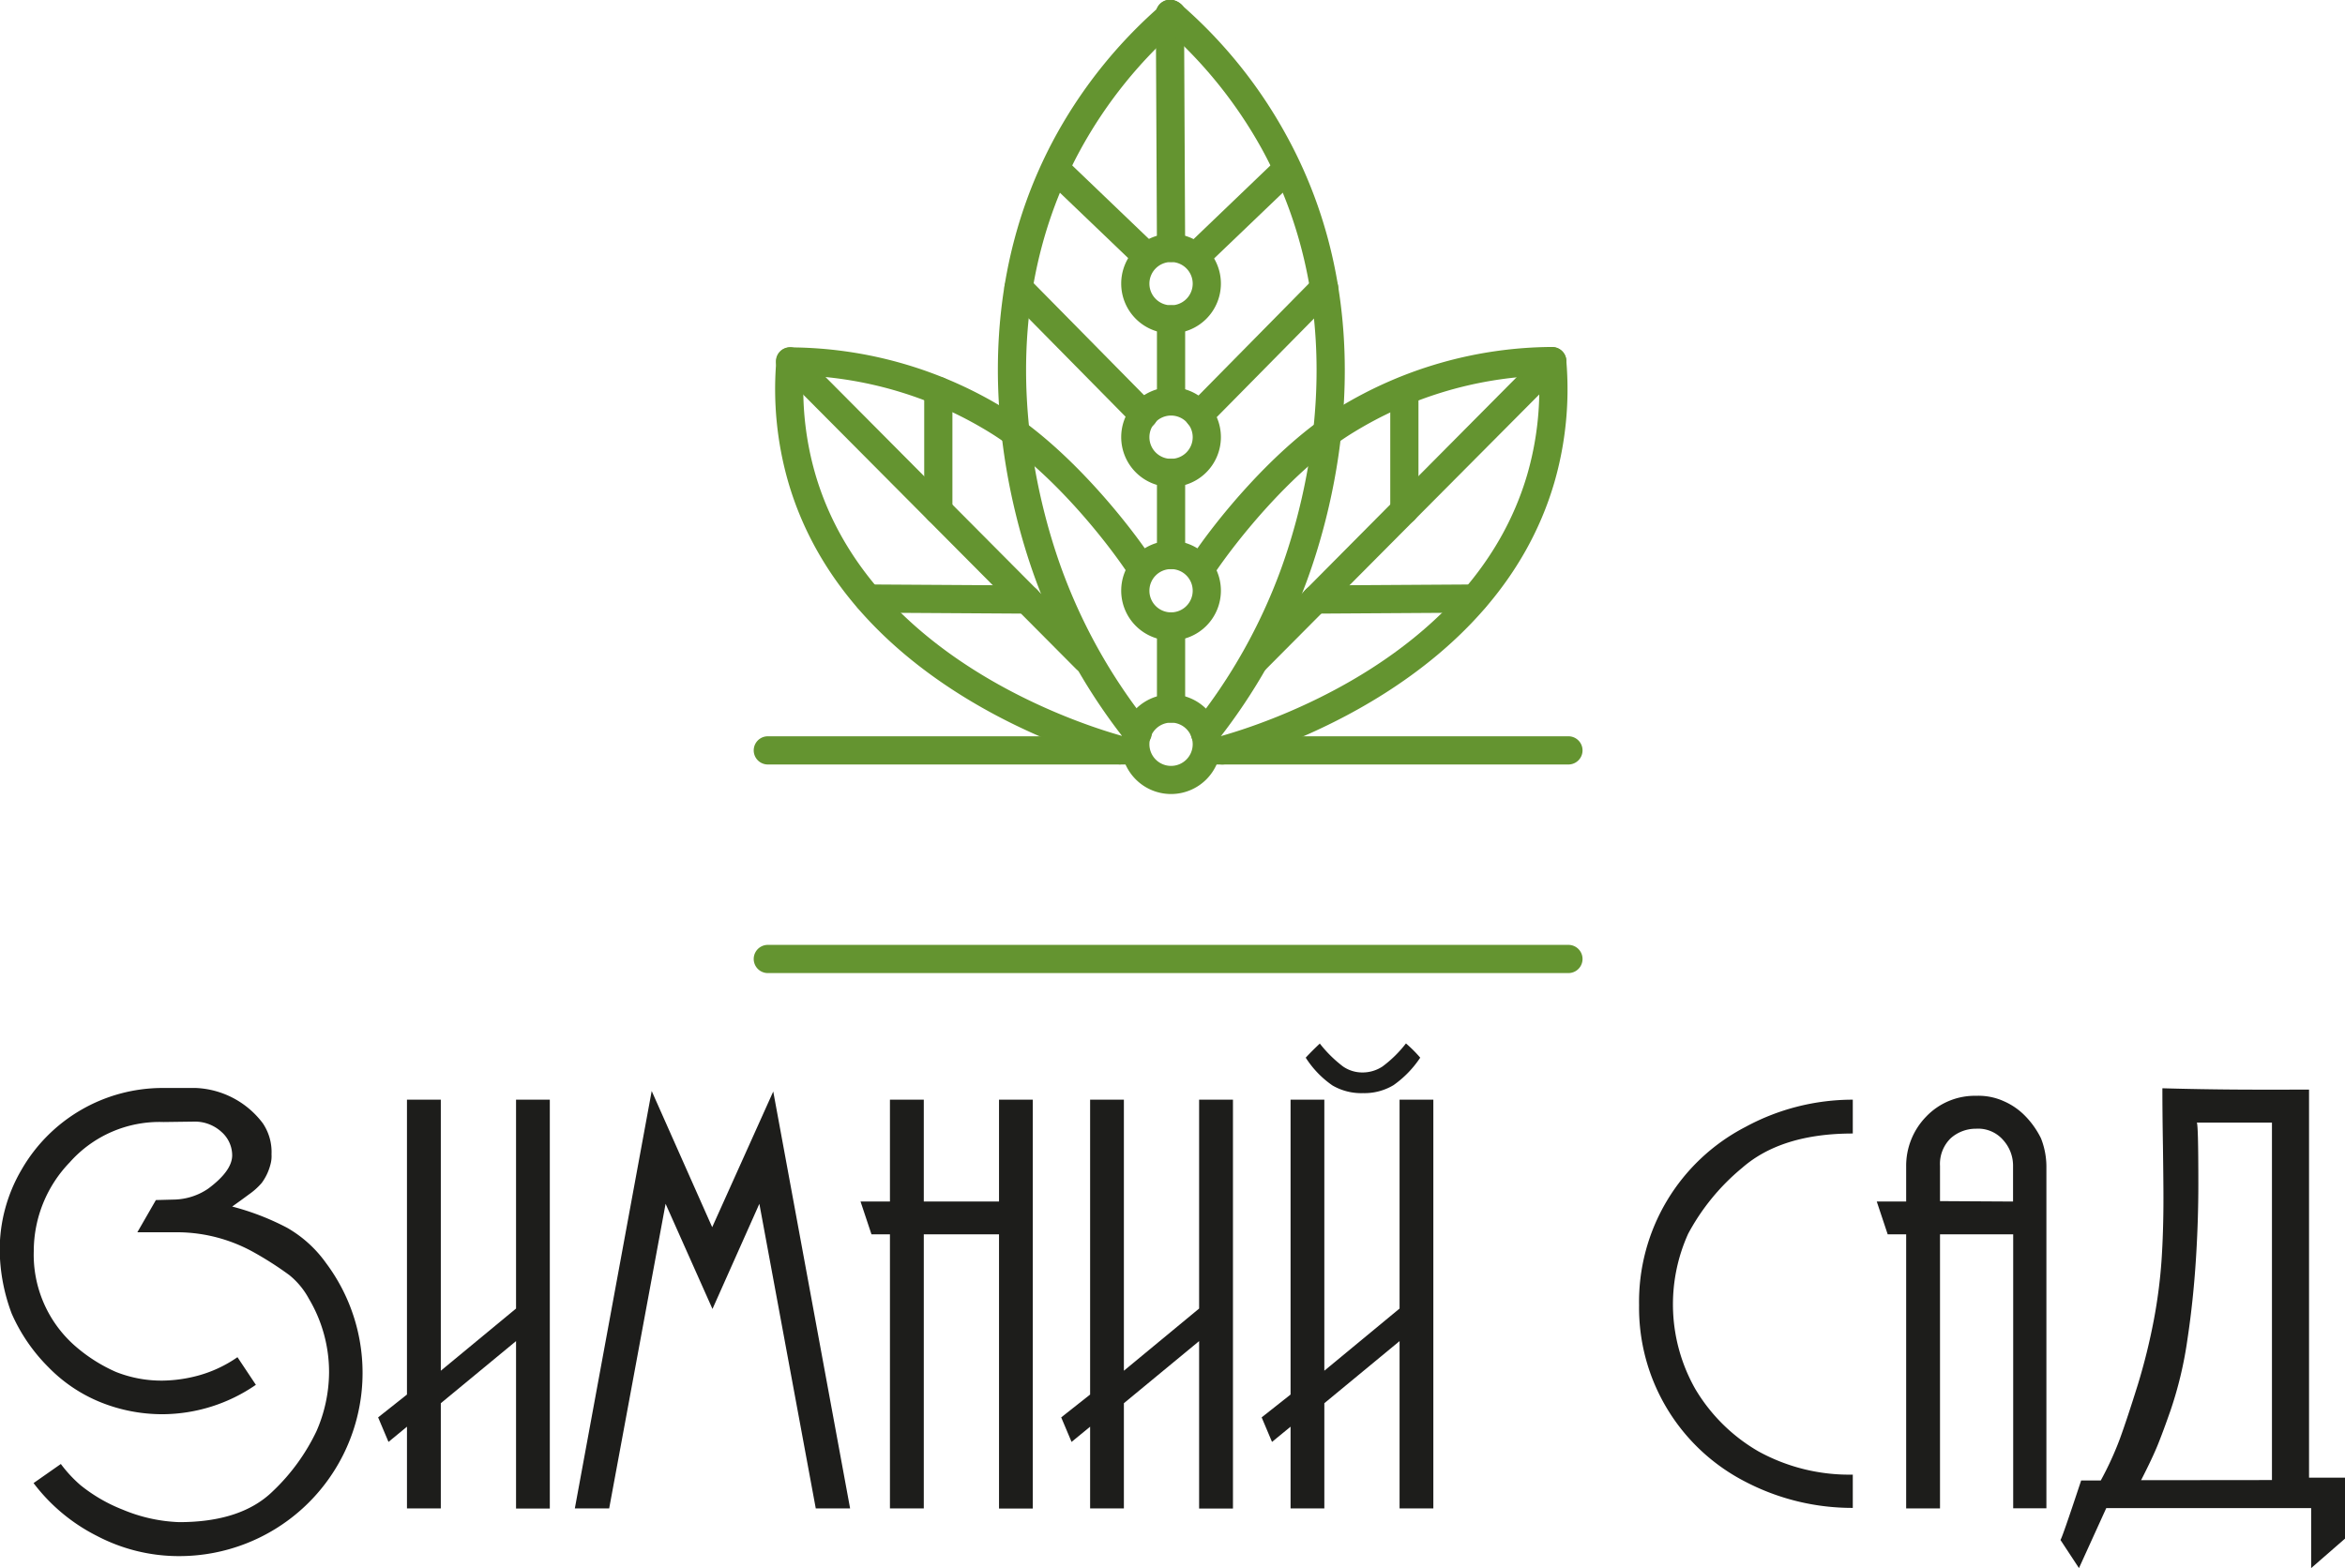 <svg id="Слой_1" data-name="Слой 1" xmlns="http://www.w3.org/2000/svg" viewBox="0 0 332.59 222.49">
  <defs>
    <style>
      .cls-1 {
        fill: #1d1d1b;
      }

      .cls-2 {
        fill: #649430;
      }
    </style>
  </defs>
  <g>
    <g>
      <path class="cls-1" d="M57.9,182.72a17,17,0,0,0-13.3,5.72A18.17,18.17,0,0,0,39.5,201a17.21,17.21,0,0,0,5.65,13.3,22.64,22.64,0,0,0,6,3.87,17.48,17.48,0,0,0,6.8,1.23,20.32,20.32,0,0,0,4.79-.69,18.16,18.16,0,0,0,5.65-2.63L71,220a23.49,23.49,0,0,1-13.14,4.17,23.41,23.41,0,0,1-8.89-1.7,21.66,21.66,0,0,1-7.42-5,24.85,24.85,0,0,1-5.18-7.57,26.29,26.29,0,0,1-1.7-8.82,22.45,22.45,0,0,1,3.09-11.59,23.09,23.09,0,0,1,20-11.6h4.71a12.54,12.54,0,0,1,9.51,5,7.27,7.27,0,0,1,1.24,4.41,4.38,4.38,0,0,1-.16,1.47,7.53,7.53,0,0,1-1.23,2.59A9.67,9.67,0,0,1,70,193c-.7.52-1.48,1.09-2.36,1.71a36.48,36.48,0,0,1,7.77,3,17.34,17.34,0,0,1,5.53,5,26,26,0,0,1-20.8,41.59,25,25,0,0,1-11.67-2.86,25.8,25.8,0,0,1-9-7.5l3.87-2.71a18.74,18.74,0,0,0,2.78,3,22.73,22.73,0,0,0,6,3.48,22.78,22.78,0,0,0,8,1.77q8.82,0,13.3-4.4a28.79,28.79,0,0,0,6.18-8.51,21.07,21.07,0,0,0,1.78-8.27,20.35,20.35,0,0,0-2.86-10.51,11.07,11.07,0,0,0-2.78-3.36,48.26,48.26,0,0,0-5-3.21,22.43,22.43,0,0,0-10.66-2.86H54.19l2.63-4.57,2.63-.07a8.89,8.89,0,0,0,4.79-1.55c2.22-1.65,3.35-3.19,3.4-4.64a4.44,4.44,0,0,0-1.51-3.4,5.58,5.58,0,0,0-3.74-1.47Z" transform="translate(-34.71 -23.55)"/>
      <path class="cls-1" d="M97.23,237.53h-4.8V225.94l-2.62,2.16-1.47-3.48,4.09-3.24V179.55h4.8V218l10.67-8.82V179.55h4.79v58H107.9V213.8l-10.67,8.81Z" transform="translate(-34.71 -23.55)"/>
      <path class="cls-1" d="M127.14,178.32l8.58,19.32,8.66-19.25,10.9,59.14h-4.87l-8-43.21-6.65,14.92-6.65-14.92-8,43.21h-4.87Z" transform="translate(-34.71 -23.55)"/>
      <path class="cls-1" d="M165.73,237.53h-4.8V198.65h-2.62L156.76,194h4.17V179.55h4.8V194H176.4V179.55h4.79v58H176.4V198.65H165.73Z" transform="translate(-34.71 -23.55)"/>
      <path class="cls-1" d="M194.11,237.53h-4.79V225.94l-2.63,2.16-1.47-3.48,4.1-3.24V179.55h4.79V218l10.67-8.82V179.55h4.8v58h-4.8V213.8l-10.67,8.81Z" transform="translate(-34.71 -23.55)"/>
      <path class="cls-1" d="M238,237.53h-4.79V213.8l-10.67,8.81v14.92h-4.79V225.94l-2.63,2.16-1.47-3.48,4.1-3.24V179.55h4.79V218l10.67-8.82V179.55H238Zm-3.86-65.94a19,19,0,0,1,2,2,14.7,14.7,0,0,1-3.79,3.9,8,8,0,0,1-4.33,1.13,8.09,8.09,0,0,1-4.33-1.09,13.79,13.79,0,0,1-3.79-3.94q.93-1,2-2a17.88,17.88,0,0,0,3.29,3.25,4.81,4.81,0,0,0,2.74.85,5.12,5.12,0,0,0,2.86-.85A16.94,16.94,0,0,0,234.1,171.59Z" transform="translate(-34.71 -23.55)"/>
      <path class="cls-1" d="M297.49,232.74v4.72a32.79,32.79,0,0,1-15.23-3.71,27.72,27.72,0,0,1-15.08-25.05,27.92,27.92,0,0,1,15.08-25.28,31.9,31.9,0,0,1,15.23-3.87v4.8q-10.12,0-15.69,4.87a31.23,31.23,0,0,0-7.66,9.35,24.33,24.33,0,0,0,1,22,24.87,24.87,0,0,0,9,8.89A26.72,26.72,0,0,0,297.49,232.74Z" transform="translate(-34.71 -23.55)"/>
      <path class="cls-1" d="M305.06,198.65h-2.62L300.89,194h4.17v-5a10,10,0,0,1,2.79-7A9.55,9.55,0,0,1,315,179a8.72,8.72,0,0,1,3.94.78,9.57,9.57,0,0,1,3,2.08,12.26,12.26,0,0,1,2.24,3.17,11,11,0,0,1,.77,3.94v48.55h-4.71V198.65H309.86v38.88h-4.8ZM320.22,194v-5a5.41,5.41,0,0,0-1.39-3.71,4.7,4.7,0,0,0-3.87-1.62A5.36,5.36,0,0,0,311.4,185a5.08,5.08,0,0,0-1.54,3.94v5Z" transform="translate(-34.71 -23.55)"/>
      <path class="cls-1" d="M341.4,177.93c3.45.1,7.24.17,11.36.19s7.27,0,9.44,0v55.05h5.1v8.65L362.5,246v-8.51H333.44L329.57,246l-2.63-4q.15,0,2.94-8.43c.41,0,.9,0,1.47,0l1.31,0a45.31,45.31,0,0,0,2.71-5.91q1-2.74,2.55-7.69a87.29,87.29,0,0,0,2.28-9.24,72.81,72.81,0,0,0,1.08-8.39c.18-2.68.27-5.61.27-8.81q0-2.25-.07-7.38C341.42,182.66,341.4,179.94,341.4,177.93Zm15.54,55.58V182.8H346.27q.23,0,.23,8.74c0,3.4-.11,7-.35,10.74s-.63,7.53-1.2,11.29a55,55,0,0,1-2.39,10.05q-1.08,3.09-1.82,4.91c-.49,1.21-1.27,2.87-2.36,5Z" transform="translate(-34.71 -23.55)"/>
    </g>
    <g>
      <path class="cls-2" d="M257.16,161.59H143.61a2,2,0,0,1,0-4H257.16a2,2,0,0,1,0,4Z" transform="translate(-34.71 -23.55)"/>
      <path class="cls-2" d="M257.16,132H206.11a2,2,0,0,1,0-4h51.05a2,2,0,0,1,0,4Z" transform="translate(-34.71 -23.55)"/>
      <path class="cls-2" d="M212.92,119.05a2,2,0,0,1-1.41-.58,2,2,0,0,1,0-2.83L253.45,73.4a2,2,0,1,1,2.84,2.82l-42,42.24A2,2,0,0,1,212.92,119.05Z" transform="translate(-34.71 -23.55)"/>
      <path class="cls-2" d="M221.31,110.6a2,2,0,0,1,0-4l22.51-.14h0a2,2,0,0,1,0,4l-22.5.14Z" transform="translate(-34.71 -23.55)"/>
      <path class="cls-2" d="M204.76,84.43a2,2,0,0,1-1.41-.58,2,2,0,0,1,0-2.83l17.74-18a2,2,0,0,1,2.85,2.81l-17.75,18A2,2,0,0,1,204.76,84.43Z" transform="translate(-34.71 -23.55)"/>
      <path class="cls-2" d="M204.55,61.71a2,2,0,0,1-1.39-3.44l12.31-11.8a2,2,0,1,1,2.77,2.89L205.93,61.15A2,2,0,0,1,204.55,61.71Z" transform="translate(-34.71 -23.55)"/>
      <path class="cls-2" d="M200.8,60.72a2,2,0,0,1-2-2l-.16-33.17a2,2,0,0,1,2-2h0a2,2,0,0,1,2,2l.16,33.17a2,2,0,0,1-2,2Z" transform="translate(-34.71 -23.55)"/>
      <path class="cls-2" d="M200.8,81.74a2,2,0,0,1-2-2V68.85a2,2,0,1,1,4,0V79.74A2,2,0,0,1,200.8,81.74Z" transform="translate(-34.71 -23.55)"/>
      <path class="cls-2" d="M200.8,104.28a2,2,0,0,1-2-2V90.63a2,2,0,0,1,4,0v11.65A2,2,0,0,1,200.8,104.28Z" transform="translate(-34.71 -23.55)"/>
      <path class="cls-2" d="M200.8,126.06a2,2,0,0,1-2-2V112.41a2,2,0,0,1,4,0v11.65A2,2,0,0,1,200.8,126.06Z" transform="translate(-34.71 -23.55)"/>
      <path class="cls-2" d="M233.89,97.93a2,2,0,0,1-2-2V79a2,2,0,1,1,4,0v17A2,2,0,0,1,233.89,97.93Z" transform="translate(-34.71 -23.55)"/>
      <path class="cls-2" d="M195.54,132H143.61a2,2,0,0,1,0-4h51.93a2,2,0,0,1,0,4Z" transform="translate(-34.71 -23.55)"/>
      <path class="cls-2" d="M200.8,136.19a7.07,7.07,0,1,1,7.07-7.06A7.07,7.07,0,0,1,200.8,136.19Zm0-10.13a3.07,3.07,0,1,0,3.07,3.07A3.07,3.07,0,0,0,200.8,126.06Z" transform="translate(-34.71 -23.55)"/>
      <path class="cls-2" d="M200.8,114.41a7.07,7.07,0,1,1,7.07-7.06A7.07,7.07,0,0,1,200.8,114.41Zm0-10.13a3.07,3.07,0,1,0,3.07,3.07A3.07,3.07,0,0,0,200.8,104.28Z" transform="translate(-34.71 -23.55)"/>
      <path class="cls-2" d="M200.8,92.63a7.07,7.07,0,1,1,7.07-7.06A7.07,7.07,0,0,1,200.8,92.63Zm0-10.13a3.07,3.07,0,1,0,3.07,3.07A3.07,3.07,0,0,0,200.8,82.5Z" transform="translate(-34.71 -23.55)"/>
      <path class="cls-2" d="M200.8,70.85a7.07,7.07,0,1,1,7.07-7.06A7.07,7.07,0,0,1,200.8,70.85Zm0-10.13a3.07,3.07,0,1,0,3.07,3.07A3.07,3.07,0,0,0,200.8,60.72Z" transform="translate(-34.71 -23.55)"/>
      <path class="cls-2" d="M208.05,132a2,2,0,0,1-.53-3.93c6-1.64,36.17-11.12,43.8-37.21a43.62,43.62,0,0,0,1.67-14,54.58,54.58,0,0,0-26.27,8C218.1,90.09,210,100.35,206.89,105a2,2,0,1,1-3.34-2.2c3.26-5,11.85-15.79,21.08-21.45a58.6,58.6,0,0,1,30.22-8.58h0a2,2,0,0,1,2,1.84A47.74,47.74,0,0,1,255.16,92c-8.22,28.13-40.25,38.21-46.58,39.94A2,2,0,0,1,208.05,132Z" transform="translate(-34.71 -23.55)"/>
      <path class="cls-2" d="M205.61,129.54a2,2,0,0,1-1.57-3.25,78.34,78.34,0,0,0,12.29-21.84c3.61-9.87,10.59-35.42-2.55-59.58a64,64,0,0,0-14.45-17.81A2,2,0,0,1,202,24,67.52,67.52,0,0,1,217.29,43c13.93,25.59,6.6,52.49,2.8,62.87a82.92,82.92,0,0,1-12.91,23A2,2,0,0,1,205.61,129.54Z" transform="translate(-34.71 -23.55)"/>
      <path class="cls-2" d="M188.76,119.05a2,2,0,0,1-1.42-.59l-42-42.24a2,2,0,1,1,2.84-2.82l42,42.24a2,2,0,0,1,0,2.83A2,2,0,0,1,188.76,119.05Z" transform="translate(-34.71 -23.55)"/>
      <path class="cls-2" d="M180.37,110.6h0l-22.5-.14a2,2,0,0,1,0-4h0l22.5.14a2,2,0,0,1,0,4Z" transform="translate(-34.71 -23.55)"/>
      <path class="cls-2" d="M196.92,84.43a2,2,0,0,1-1.42-.6l-17.75-18A2,2,0,1,1,180.6,63l17.74,18a2,2,0,0,1,0,2.83A2,2,0,0,1,196.92,84.43Z" transform="translate(-34.71 -23.55)"/>
      <path class="cls-2" d="M197.13,61.71a2,2,0,0,1-1.38-.56L183.44,49.36a2,2,0,0,1,2.77-2.89l12.31,11.8a2,2,0,0,1-1.39,3.44Z" transform="translate(-34.71 -23.55)"/>
      <path class="cls-2" d="M167.79,97.93a2,2,0,0,1-2-2V79a2,2,0,0,1,4,0v17A2,2,0,0,1,167.79,97.93Z" transform="translate(-34.71 -23.55)"/>
      <path class="cls-2" d="M193.63,132a2,2,0,0,1-.53-.08c-6.33-1.73-38.36-11.81-46.58-39.94a47.74,47.74,0,0,1-1.7-17.31,2,2,0,0,1,2-1.84h0a58.6,58.6,0,0,1,30.22,8.58c9.23,5.66,17.82,16.5,21.08,21.45a2,2,0,1,1-3.34,2.2c-3.09-4.69-11.2-15-19.83-20.24a54.58,54.58,0,0,0-26.27-8,43.62,43.62,0,0,0,1.67,14c7.63,26.09,37.82,35.57,43.8,37.21a2,2,0,0,1-.53,3.93Z" transform="translate(-34.71 -23.55)"/>
      <path class="cls-2" d="M196.07,129.54a2,2,0,0,1-1.57-.76,82.78,82.78,0,0,1-12.91-23c-3.8-10.38-11.13-37.28,2.8-62.87A67.69,67.69,0,0,1,199.73,24a2,2,0,0,1,2.62,3A63.88,63.88,0,0,0,187.9,44.87c-13.14,24.16-6.16,49.71-2.55,59.58a78.34,78.34,0,0,0,12.29,21.84,2,2,0,0,1-.33,2.81A2,2,0,0,1,196.07,129.54Z" transform="translate(-34.71 -23.55)"/>
    </g>
  </g>
</svg>
